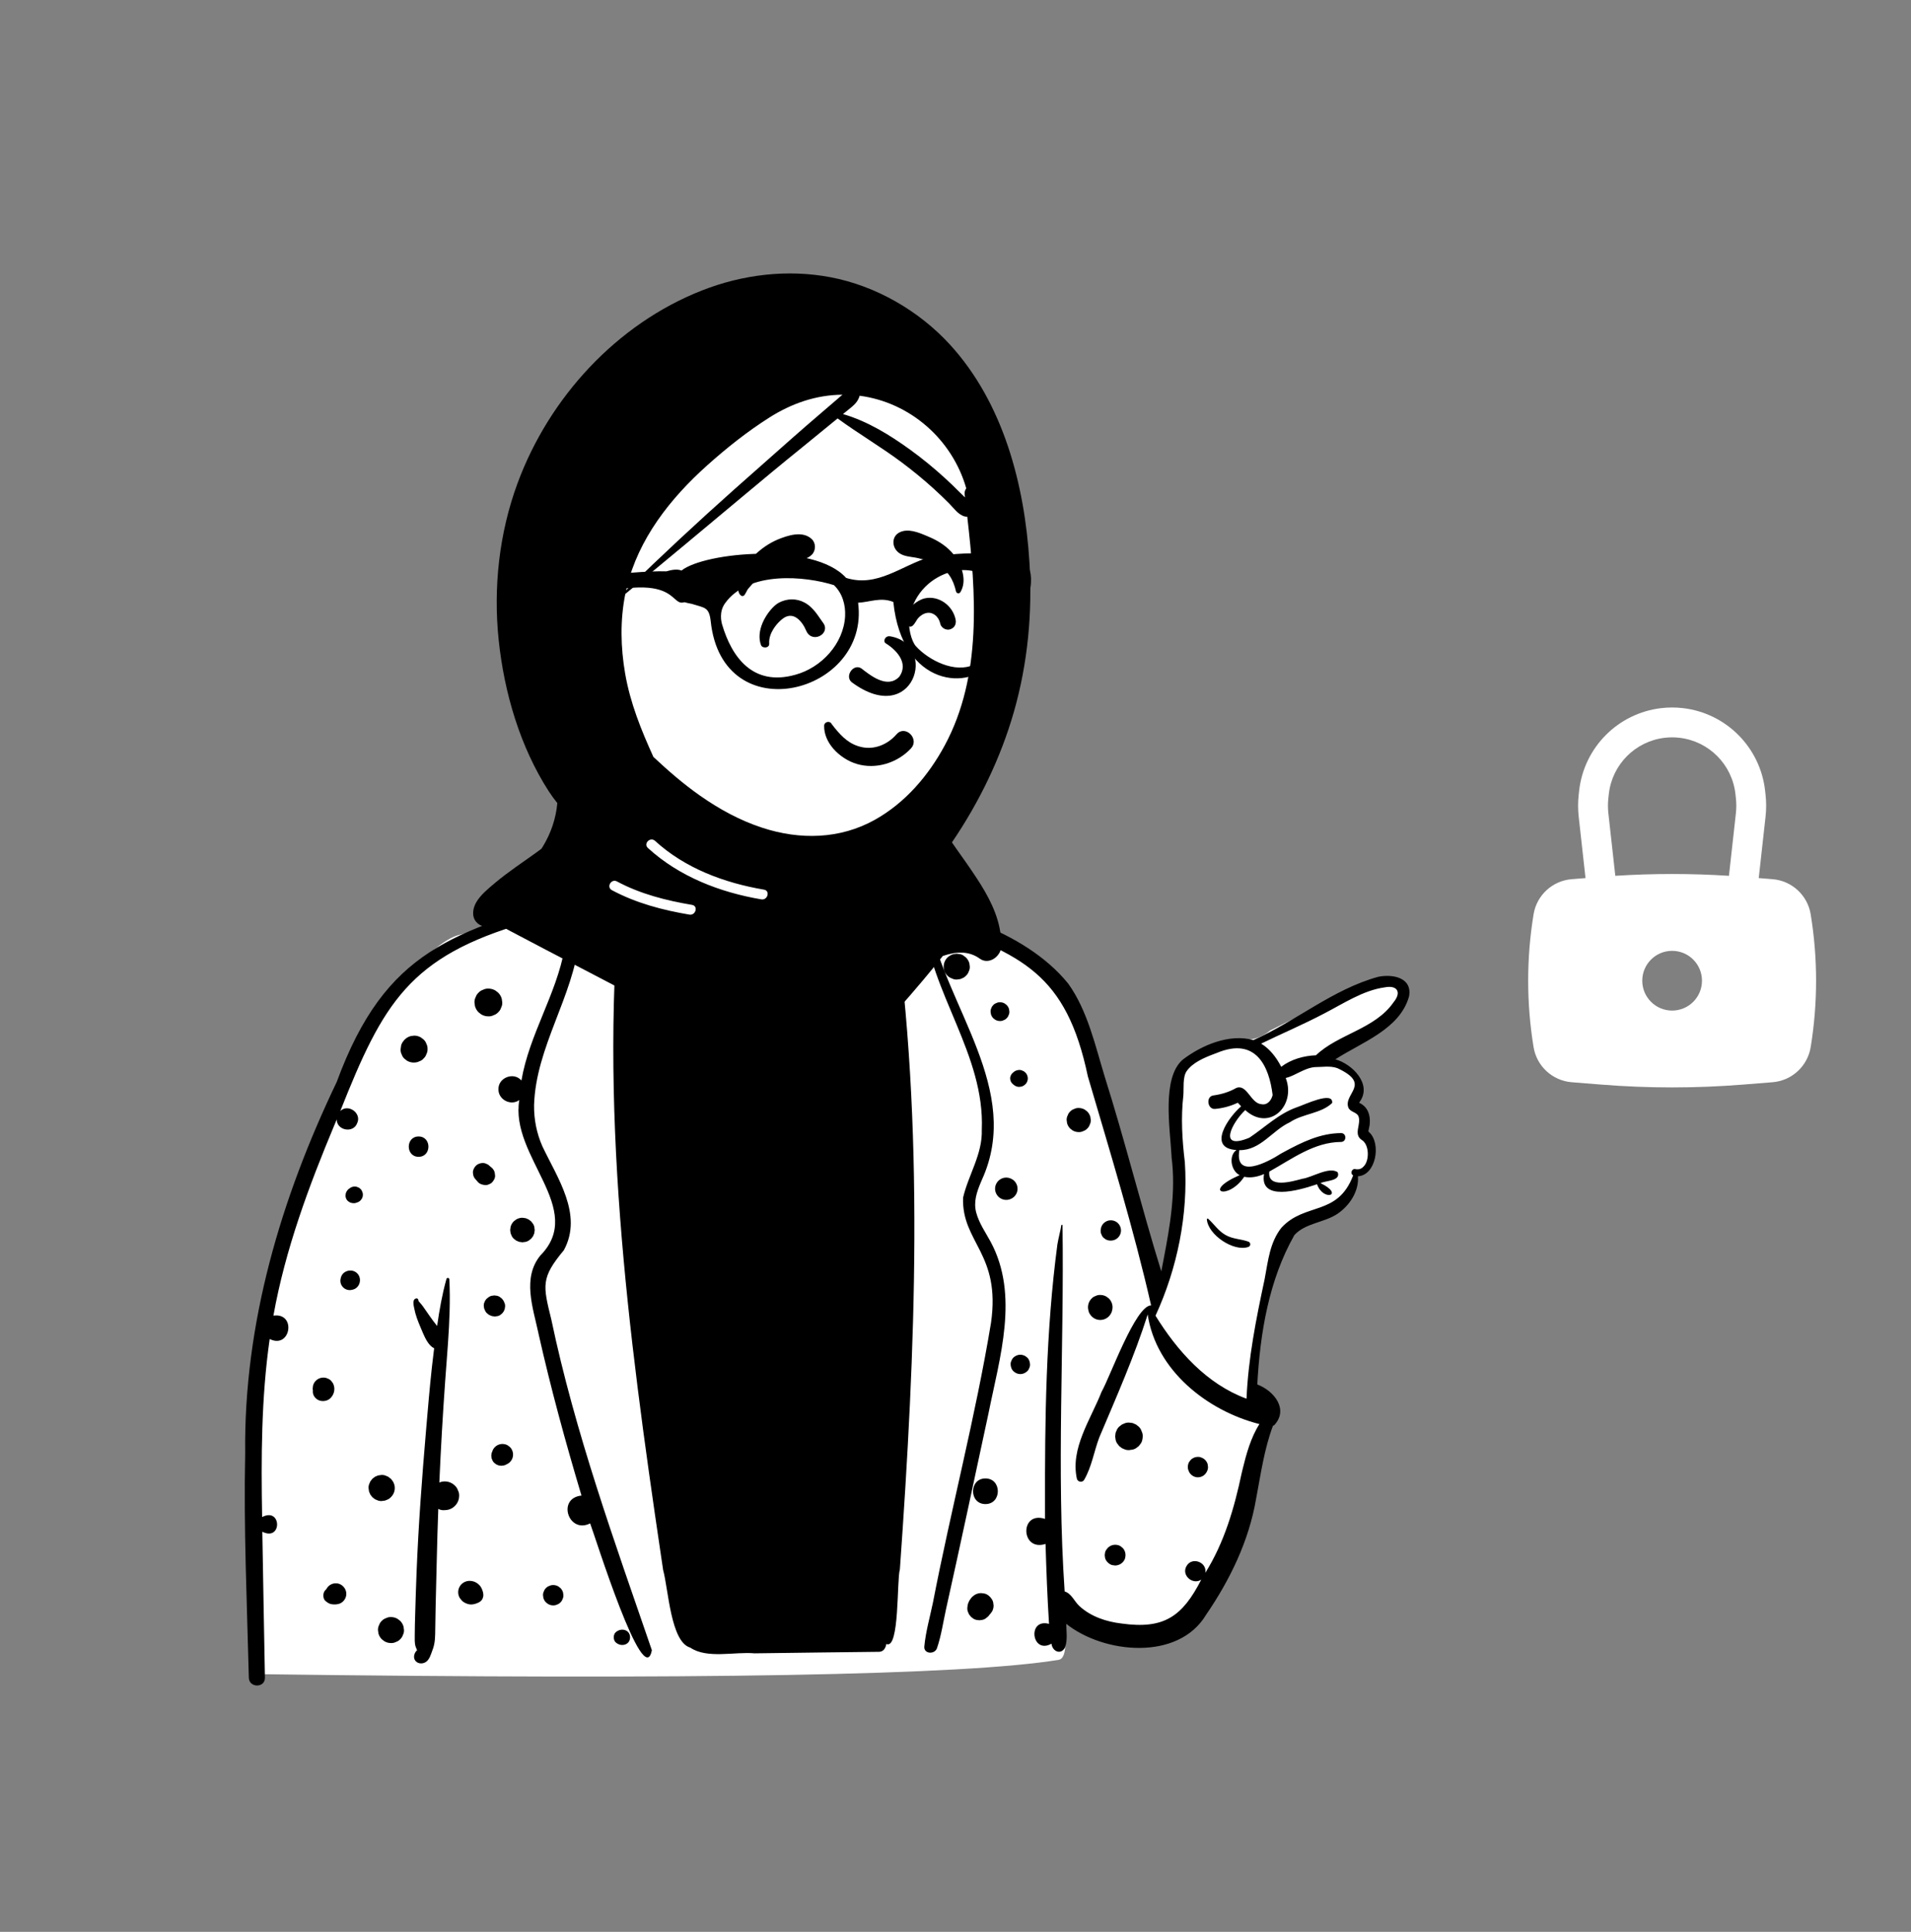 <svg width="280" height="283" viewBox="0 0 280 283" fill="none" xmlns="http://www.w3.org/2000/svg">
<rect x="0" y="0" width="280" height="283" fill="#808080" stroke="none"/>
<path fill-rule="evenodd" clip-rule="evenodd" d="M111.638 110.78C117.023 111.045 125.408 113.351 125.827 114.824C126.482 117.125 125.075 125.751 127.428 130.398C128.431 132.378 132.239 132.201 133.715 132.846C138.653 135.004 153.27 139.097 156.284 144.252C157.491 146.316 164.911 171.938 168.854 185.009C169.298 186.483 169.8 187.846 170.346 189.108L170.547 188.127C172.154 180.227 172.958 175.444 172.958 173.779C172.958 171.178 170.88 160.201 172.958 157.41C175.016 154.646 179.974 152.387 182.204 152.342L182.271 152.341C183.736 152.341 185.007 151.884 186.084 150.969L187.663 150.176C195.697 146.151 200.39 143.942 201.744 143.552C203.904 142.928 207.58 144.257 205.742 146.251C204.517 147.581 201.437 149.933 196.505 153.308L194.645 154.783L194.869 154.901C197.273 156.164 198.687 157.228 199.11 158.092C199.546 158.982 199.336 160.035 198.482 161.251L198.611 161.377C199.692 162.436 200.232 163.146 200.232 163.508V165.275C201.307 166.847 201.576 168.158 201.039 169.208C200.501 170.258 199.649 171.168 198.482 171.938C197.622 174.197 196.598 175.804 195.41 176.761C194.222 177.717 192.168 178.513 189.249 179.149L186.608 185.456L184.468 194.316L183.39 204.202L183.703 204.429C185.154 205.484 186.084 206.267 186.084 207.075C186.084 208.335 180.228 237.96 171.118 239.286C169.147 239.573 158.929 238.166 155.574 235.441L155.623 235.735C156.413 240.497 156.246 242.969 155.122 243.153C141.316 245.414 102.104 246.112 37.487 245.249C37.102 211 38.841 188.191 42.702 176.822C52.577 147.744 63.465 137.813 67.274 136.962C70.611 136.217 82.181 131.618 85.415 130.398C87.526 129.601 87.979 127.212 90.385 127.212L90.579 127.213C92.906 127.237 94.969 127.652 96.128 126.457C99.17 123.321 98.32 118.981 99.582 114.824C100.277 112.534 105.029 110.454 111.638 110.78Z" fill="white"/>
<path fill-rule="evenodd" clip-rule="evenodd" d="M96.842 118.991C97.158 118.366 97.997 118.447 98.551 118.731C100.212 119.943 98.474 122.293 98.015 123.772C96.833 126.642 94.781 129.446 91.948 130.787C92.182 133.64 92.448 136.486 92.547 139.347C96.169 143.834 102.276 145.472 107.697 146.731C116.212 149.083 125.822 144.265 128.696 135.86C125.425 134.004 124.367 129.145 125.342 125.755C125.427 125.517 125.797 125.411 125.928 125.677C126.824 127.517 126.705 129.761 127.723 131.579C137.496 132.513 150.109 136.195 156.512 144.088C159.349 148.037 160.473 153.172 161.87 157.749C164.852 167.184 167.228 176.809 170.152 186.254L170.497 184.467C171.442 179.544 172.3 174.555 171.662 169.549L171.651 169.309C171.442 165.326 170.194 157.923 173.288 155.234C176.086 153.099 180.139 151.383 183.651 152.367C189.9 149.59 195.293 144.914 201.948 143.093C203.996 142.672 206.943 143.171 206.459 145.945C205.117 150.798 199.498 152.682 195.657 155.185C198.119 155.851 201.121 158.841 199.197 161.448C199.181 161.494 199.166 161.53 199.151 161.557C200.711 162.248 200.93 163.983 200.547 165.471C200.508 165.864 200.405 165.526 200.636 165.883C202.396 167.54 201.618 172.161 198.966 172.318C199.14 174.507 197.731 176.634 195.948 177.828C194.025 179.115 191.245 179.17 189.653 180.932C185.916 187.512 184.626 195.281 184.219 202.817C186.683 203.738 188.893 206.492 186.655 208.828C186.611 208.833 186.566 208.838 186.522 208.842C185.224 212.3 184.723 215.986 184.037 219.597C182.981 225.759 180.23 231.417 176.717 236.55C172.654 243.345 161.729 242.267 156.225 237.882C156.247 239.033 156.437 240.176 156.068 241.288C155.523 242.488 154.195 241.969 154.064 240.788C151.155 242.422 150.469 237.028 153.704 237.884C153.455 233.985 153.311 230.08 153.194 226.175C149.532 227.358 149.374 221.292 153.119 222.505L153.115 220.828C153.087 207.968 153.23 195.064 154.929 182.305C155.086 181.351 155.353 180.428 155.508 179.479C155.524 179.381 155.678 179.409 155.678 179.503C155.941 197.365 154.772 215.266 155.992 233.134C157.008 233.443 157.412 234.607 158.164 235.285C159.833 236.824 162.106 237.573 164.329 237.834C170.553 238.705 173.241 236.807 176.012 231.404C174.762 232.239 173.073 230.765 173.835 229.445L173.859 229.405C174.65 228.006 176.885 228.845 176.602 230.411C179.389 225.955 180.847 220.93 181.924 215.831L182.07 215.222C182.594 213.057 183.273 210.577 184.531 208.619C176.862 206.667 169.361 200.721 168.161 192.562C166.214 198.671 163.577 204.642 161.063 210.583C160.286 212.649 159.963 214.869 158.85 216.786C158.591 217.229 157.935 217.114 157.789 216.647C156.788 212.178 159.821 207.928 161.395 203.905C162.681 201.632 166.372 191.25 168.66 191.225C166.089 179.97 162.659 168.799 159.393 157.685C156.235 142.677 149.798 139.782 136.164 135.057C138.623 147.573 149.851 159.687 143.876 172.814L143.731 173.155C143.12 174.602 142.612 176.061 143.039 177.649C143.453 179.191 144.396 180.529 145.15 181.915C149.367 189.747 146.464 198.892 144.834 207.048C142.775 216.612 140.74 226.184 138.612 235.733C138.192 237.638 137.92 239.601 137.286 241.447C136.959 242.4 135.327 242.309 135.432 241.198C135.634 239.042 136.24 236.939 136.684 234.822C139.334 221.113 142.921 207.565 145.201 193.797C146.668 183.604 140.893 182.038 141.109 175.452C141.894 172.084 143.971 169.079 143.852 165.489C144.314 154.502 136.3 145.438 135.311 134.752L133.564 134.13C132.691 133.818 131.818 133.503 130.949 133.181C135.525 165.141 134.136 197.799 131.848 229.917C131.381 231.399 131.825 241.751 129.866 240.832C129.767 241.411 129.459 241.98 128.79 241.977C122.714 242.032 116.636 242.128 110.559 242.201C107.636 241.932 103.619 243.046 101.133 241.362C98.263 240.544 97.933 232.781 97.165 230.014L96.866 228.002C91.989 195.122 87.624 161.564 91.13 128.359C86.252 128.546 85.246 133.803 84.884 137.63C83.98 146.078 78.514 153.354 78.251 161.899C78.229 163.972 78.621 165.98 79.451 167.884C81.653 172.547 85.46 177.939 82.615 183.147C79.249 187.202 79.54 188.269 80.775 193.28C84.25 209.845 90.02 225.77 95.51 241.741C94.317 247.949 87.143 224.903 86.468 223.166C83.293 224.76 81.558 219.468 85.2 219.091C82.861 211.271 80.708 203.392 78.915 195.427L78.868 195.202C78.076 191.522 76.518 187.212 79.148 183.948C85.93 177.099 74.668 169.444 76.089 161.147C74.862 162.056 73.005 161.1 73.033 159.575C72.977 157.857 75.288 156.977 76.399 158.288C77.542 151.556 81.519 145.68 82.723 138.968L82.777 138.653C83.185 136.281 83.3 133.785 84.466 131.623C82.878 132.654 81.187 133.486 79.448 134.221C82.558 136.815 76.535 139.183 77.033 135.175C59.977 140.103 56.121 146.975 49.859 162.757C51.029 161.622 53.033 163.091 52.332 164.538C51.774 166.063 49.337 165.617 49.338 163.992L49.052 164.672C45.255 173.74 41.798 183.027 40.061 192.732C43.469 192.251 42.601 197.689 39.514 196.156C38.275 204.786 38.255 213.539 38.407 222.239C41.281 220.734 41.367 225.848 38.435 224.389C38.542 231.519 38.699 238.648 38.817 245.778C38.841 247.295 36.497 247.288 36.46 245.778C36.187 234.823 35.688 223.849 35.925 212.891C35.702 193.871 41.177 175.54 49.335 158.503C56.553 138.886 66.523 136.655 84.868 130.951C86.561 128.441 90.179 126.067 93.13 127.643C94.782 124.981 95.62 121.828 96.842 118.991ZM65.413 187.361C65.481 187.119 65.827 187.18 65.838 187.419C65.992 190.496 65.855 193.593 65.644 196.684C65.516 198.571 65.359 200.455 65.226 202.329C64.873 207.273 64.588 212.222 64.372 217.175C64.448 217.144 64.526 217.116 64.607 217.094C64.98 216.992 65.354 216.992 65.727 217.094C66.06 217.187 66.351 217.349 66.602 217.583L66.655 217.635C66.861 217.825 67.007 218.05 67.091 218.31C67.213 218.542 67.274 218.79 67.274 219.054L67.272 219.121C67.271 219.501 67.177 219.854 66.984 220.182C66.798 220.498 66.546 220.749 66.23 220.937C65.901 221.127 65.548 221.222 65.167 221.223C65.126 221.227 65.086 221.231 65.045 221.233C64.762 221.244 64.498 221.185 64.254 221.057L64.217 221.046C64.124 223.559 64.049 226.073 63.993 228.587C63.943 230.779 63.877 232.97 63.833 235.161L63.812 236.257L63.772 238.68C63.759 239.676 63.765 240.63 63.426 241.569L63.385 241.678C63.141 242.305 62.951 243.179 62.298 243.527C61.777 243.806 61.074 243.703 60.775 243.16C60.523 242.706 60.741 242.052 61.113 241.746C61.106 241.726 61.095 241.707 61.086 241.687C61.028 241.521 60.941 241.364 60.889 241.196C60.727 240.664 60.771 240.098 60.769 239.545C60.769 238.571 60.802 237.596 60.828 236.623C60.886 234.552 60.952 232.483 61.033 230.413C61.308 223.471 61.826 216.529 62.418 209.606L62.619 207.27C62.887 204.163 63.164 201.052 63.557 197.961C63.575 197.814 63.594 197.666 63.614 197.518C63.404 197.413 63.208 197.267 63.052 197.105C62.429 196.452 62.052 195.475 61.697 194.634L61.616 194.443C61.231 193.546 60.877 192.637 60.694 191.674L60.676 191.585C60.593 191.175 60.428 190.447 60.864 190.249C61.091 190.145 61.235 190.219 61.309 190.446C61.319 190.476 61.311 190.509 61.294 190.535C61.474 190.81 61.755 191.066 61.932 191.321L62.539 192.188L62.84 192.624C63.221 193.184 63.627 193.719 64.047 194.247C64.378 191.928 64.783 189.619 65.413 187.361ZM90.321 239.031C91.081 238.436 92.317 238.759 92.317 239.856C92.317 240.958 91.079 241.275 90.321 240.681L90.283 240.653L90.247 240.624C89.834 240.302 89.82 239.463 90.216 239.114L90.247 239.088C90.271 239.067 90.295 239.049 90.321 239.031ZM57.223 236.888L57.288 236.889C57.632 236.889 57.952 236.976 58.25 237.149C58.379 237.247 58.507 237.347 58.636 237.447C58.873 237.683 59.035 237.964 59.126 238.287L59.194 238.792C59.203 239.054 59.15 239.298 59.03 239.525C58.952 239.761 58.821 239.966 58.636 240.138C58.462 240.325 58.259 240.456 58.023 240.531C57.814 240.641 57.592 240.697 57.354 240.697L57.288 240.696C56.943 240.696 56.623 240.609 56.325 240.435C56.196 240.338 56.068 240.238 55.939 240.138C55.704 239.902 55.54 239.621 55.449 239.298C55.427 239.13 55.405 238.96 55.381 238.792C55.372 238.53 55.427 238.287 55.545 238.059C55.623 237.823 55.754 237.618 55.939 237.447C56.113 237.26 56.316 237.129 56.553 237.053C56.761 236.943 56.985 236.888 57.223 236.888ZM143.758 233.378L144.243 233.443C144.707 233.548 145.08 233.889 145.329 234.279C145.463 234.487 145.535 234.713 145.546 234.954C145.599 235.194 145.588 235.436 145.512 235.678C145.457 235.914 145.348 236.121 145.187 236.297C145.132 236.383 145.067 236.463 144.993 236.533C144.841 236.786 144.612 236.952 144.376 237.122C144.176 237.249 143.96 237.317 143.727 237.329C143.573 237.369 143.418 237.369 143.263 237.329C143.032 237.317 142.815 237.249 142.616 237.122C142.498 237.031 142.379 236.939 142.263 236.849C142.159 236.729 142.063 236.605 141.972 236.476C141.912 236.333 141.852 236.193 141.793 236.053C141.684 235.715 141.738 235.416 141.797 235.078C141.806 235.021 141.821 234.969 141.841 234.914L141.881 234.806C141.988 234.526 142.044 234.431 142.233 234.187L142.305 234.09C142.341 234.043 142.378 233.996 142.42 233.954C142.538 233.832 142.706 233.73 142.839 233.625C143.124 233.461 143.431 233.38 143.758 233.378ZM80.996 232.196L81.058 232.196C81.326 232.198 81.577 232.265 81.81 232.399L82.113 232.634C82.298 232.82 82.426 233.038 82.498 233.291C82.514 233.424 82.533 233.557 82.551 233.688C82.559 233.893 82.516 234.085 82.422 234.264C82.363 234.449 82.259 234.607 82.113 234.744C81.978 234.888 81.817 234.991 81.632 235.052C81.471 235.136 81.298 235.18 81.113 235.181L81.058 235.18C80.788 235.18 80.536 235.111 80.303 234.976L80 234.744C79.815 234.558 79.688 234.338 79.616 234.085C79.599 233.952 79.581 233.821 79.562 233.688C79.555 233.483 79.597 233.291 79.692 233.114C79.752 232.929 79.854 232.769 80 232.634C80.135 232.488 80.296 232.385 80.481 232.326C80.642 232.241 80.813 232.198 80.996 232.196ZM68.796 231.585C69.182 231.582 69.574 231.691 69.89 231.914C70.197 232.132 70.43 232.366 70.58 232.719C70.621 232.815 70.661 232.909 70.696 233.005C70.855 233.428 70.885 233.852 70.665 234.266C70.452 234.666 69.994 234.842 69.583 234.962C69.236 235.065 68.842 235.082 68.496 234.958C68.325 234.897 68.156 234.833 68.001 234.738C67.711 234.559 67.554 234.347 67.36 234.085C67.208 233.826 67.132 233.546 67.132 233.247C67.132 232.946 67.208 232.667 67.36 232.407C67.657 231.899 68.208 231.589 68.796 231.585ZM49.201 231.942C49.689 231.942 50.118 232.167 50.412 232.547C50.709 232.933 50.818 233.413 50.687 233.891C50.548 234.397 50.129 234.84 49.609 234.967C49.225 235.062 48.911 235.058 48.528 234.993C48.204 234.938 47.957 234.746 47.709 234.546C47.426 234.316 47.339 233.895 47.386 233.555C47.43 233.215 47.587 232.994 47.826 232.793L47.827 232.787L47.739 232.855C47.772 232.826 47.805 232.795 47.839 232.763C47.849 232.745 47.859 232.724 47.868 232.704C48.005 232.471 48.19 232.289 48.421 232.152C48.663 232.012 48.922 231.942 49.201 231.942ZM162.998 226.35C163.266 226.278 163.536 226.278 163.804 226.35C164.002 226.396 164.174 226.487 164.32 226.621C164.468 226.718 164.589 226.841 164.681 226.994L164.71 227.046C164.921 227.404 164.954 227.814 164.863 228.213C164.751 228.705 164.296 229.154 163.804 229.27L163.788 229.273L163.771 229.278C163.571 229.341 163.37 229.35 163.17 229.304C162.969 229.295 162.782 229.235 162.61 229.125C162.392 228.984 162.209 228.803 162.069 228.586C161.957 228.412 161.898 228.226 161.889 228.024C161.854 227.891 161.854 227.759 161.889 227.626C161.898 227.424 161.957 227.238 162.069 227.064L162.305 226.76L162.329 226.74C162.518 226.551 162.741 226.422 162.998 226.35ZM144.387 216.581C146.81 216.581 146.806 220.336 144.387 220.336C141.963 220.336 141.967 216.581 144.387 216.581ZM55.658 216.106C55.913 216.049 56.168 216.06 56.422 216.139C56.575 216.204 56.727 216.269 56.878 216.331L57.266 216.631C57.338 216.691 57.373 216.758 57.44 216.845L57.523 216.953C57.644 217.114 57.646 217.148 57.778 217.491C57.867 217.819 57.867 218.148 57.778 218.477C57.736 218.635 57.671 218.785 57.588 218.923C57.512 219.056 57.421 219.173 57.318 219.28L57.266 219.333C57.093 219.52 56.887 219.651 56.651 219.728C56.501 219.815 56.34 219.857 56.168 219.857C55.913 219.915 55.658 219.904 55.405 219.824C55.251 219.76 55.1 219.695 54.948 219.632L54.56 219.333L54.261 218.945L54.165 218.718L54.068 218.489L54 217.982C53.991 217.718 54.044 217.474 54.164 217.245C54.21 217.084 54.292 216.942 54.41 216.824C54.495 216.68 54.61 216.566 54.754 216.481C54.872 216.363 55.015 216.282 55.175 216.235C55.325 216.149 55.486 216.106 55.658 216.106ZM175.524 213.424C175.726 213.417 175.914 213.459 176.088 213.551C176.149 213.572 176.209 213.597 176.266 213.627C176.489 213.758 176.667 213.935 176.798 214.157C176.905 214.327 176.964 214.509 176.974 214.707C177.014 214.885 177.01 215.064 176.962 215.242L176.946 215.296C176.905 215.442 176.844 215.576 176.763 215.7C176.755 215.715 176.746 215.73 176.735 215.742C176.611 215.938 176.447 216.099 176.243 216.219C176.018 216.348 175.776 216.414 175.513 216.416C174.99 216.416 174.539 216.134 174.264 215.7C174.225 215.639 174.203 215.562 174.175 215.499C174.151 215.44 174.112 215.364 174.092 215.296C174.021 215.034 174.021 214.772 174.092 214.509C174.138 214.317 174.225 214.15 174.356 214.007C174.461 213.847 174.6 213.719 174.772 213.627C174.985 213.503 175.214 213.436 175.458 213.425L175.524 213.424ZM73.201 211.587C73.457 211.517 73.712 211.512 73.966 211.571L74.029 211.587C74.233 211.635 74.408 211.727 74.56 211.864C74.728 211.975 74.863 212.121 74.961 212.301C75.102 212.543 75.172 212.806 75.174 213.086C75.172 213.367 75.102 213.629 74.961 213.87C74.822 214.105 74.635 214.29 74.401 214.428L74.198 214.526C74.028 214.633 73.846 214.69 73.65 214.699C73.519 214.735 73.388 214.735 73.258 214.699C73.125 214.699 73.001 214.666 72.887 214.6C72.761 214.565 72.654 214.502 72.561 214.41C72.401 214.306 72.275 214.17 72.183 213.998L72.033 213.645L71.981 213.254L72.033 212.865L72.114 212.673C72.188 212.408 72.321 212.18 72.515 211.986C72.709 211.794 72.939 211.661 73.201 211.587ZM164.876 208.473C165.146 208.388 165.414 208.377 165.682 208.436C165.863 208.436 166.034 208.482 166.191 208.574C166.363 208.622 166.51 208.707 166.636 208.833C166.856 208.975 167.028 209.163 167.156 209.398L167.359 209.88C167.481 210.191 167.437 210.651 167.363 210.965C167.302 211.223 167.184 211.449 167.008 211.64C166.919 211.79 166.801 211.908 166.651 211.997C166.48 212.152 166.282 212.263 166.058 212.329L165.997 212.346L165.975 212.351C165.971 212.353 165.967 212.353 165.963 212.353C165.962 212.355 165.958 212.355 165.956 212.355C165.867 212.377 165.777 212.39 165.682 212.394C165.414 212.453 165.146 212.442 164.876 212.357C164.717 212.29 164.557 212.222 164.396 212.154C164.259 212.05 164.124 211.945 163.987 211.84C163.882 211.703 163.777 211.567 163.671 211.432C163.523 211.201 163.444 210.95 163.433 210.682C163.384 210.504 163.384 210.326 163.433 210.147C163.433 209.964 163.479 209.796 163.569 209.639C163.651 209.388 163.79 209.172 163.987 208.99C164.124 208.884 164.259 208.779 164.396 208.676C164.557 208.607 164.717 208.539 164.876 208.473ZM46.973 201.864C47.252 201.788 47.532 201.788 47.811 201.864L48.186 202.021C48.371 202.121 48.517 202.255 48.628 202.427C48.768 202.578 48.862 202.757 48.91 202.962C49.02 203.243 49.007 203.688 48.92 203.974C48.822 204.299 48.67 204.557 48.436 204.801C48.045 205.203 47.446 205.32 46.916 205.198C46.77 205.165 46.631 205.1 46.505 205.021C46.105 204.773 45.835 204.341 45.837 203.863C45.837 203.811 45.84 203.76 45.848 203.708C45.822 203.603 45.812 203.494 45.816 203.379L45.872 202.962L45.875 202.951C45.949 202.687 46.082 202.458 46.276 202.264C46.456 202.087 46.665 201.959 46.904 201.882L46.964 201.864H46.973ZM186.466 160.411C185.961 156.276 184.062 151.828 178.271 154.256L177.841 154.417C176.408 154.959 174.738 155.67 173.866 156.922C173.266 157.784 173.469 159.455 173.386 160.461C173.008 163.732 173.211 166.998 173.604 170.256C174.112 177.891 172.504 185.802 169.304 192.741C172.507 197.916 176.794 202.743 182.641 204.901C182.889 199.016 184.042 193.24 185.27 187.498L185.318 187.248C185.809 184.658 186.055 182.001 187.758 179.848C191.222 176.092 195.986 178.218 198.266 172.185C197.787 171.943 198.051 171.116 198.628 171.275C200.628 171.629 200.952 167.928 199.584 167.036C198.158 166.168 199.594 164.566 198.987 163.41C198.648 162.912 197.918 162.896 197.587 162.321C196.71 160.208 201.101 158.853 195.937 156.471C194.88 156.095 193.699 156.328 192.633 156.324C191.065 156.47 189.819 157.573 188.385 157.92C189.946 161.957 186.007 165.845 182.451 162.621C180.516 164.447 178.352 168.61 183.056 166.669C185.358 165.135 187.34 163.152 190.012 162.207L190.068 162.189C191.06 161.865 195.401 159.758 195.186 161.581C193.56 163.148 190.878 163.13 188.995 164.402C186.384 165.608 184.715 168.529 181.59 168.489C180.869 172.858 185.834 170.2 187.683 168.995L188.195 168.717C190.803 167.31 193.45 166.007 196.491 165.99C197.33 165.984 197.327 167.276 196.491 167.287C192.528 167.312 189.302 169.786 185.982 171.625C185.655 174.176 189.395 173.059 190.814 172.683C192.302 172.474 194.692 170.867 195.994 171.716C196.503 173.023 194.262 172.926 193.482 173.322C197.044 175.031 193.923 176.107 192.968 173.481L192.688 173.576C190.302 174.377 184.518 176.025 185.206 171.989C184.333 172.375 183.268 172.606 182.303 172.392C179.897 175.945 176.059 174.57 181.638 172.148C180.381 171.564 179.961 169.31 181.168 168.471C176.777 168.203 180.037 163.602 181.855 162.069C181.683 161.896 181.517 161.719 181.362 161.541C180.314 162.039 179.212 162.342 178.035 162.449C176.907 162.55 176.656 160.634 177.769 160.477C178.961 160.309 180.059 159.992 181.109 159.393C182.7 158.707 183.243 161.656 184.836 161.76C185.705 161.932 186.292 161.171 186.466 160.411ZM149.498 198.456C149.883 198.456 150.224 198.617 150.504 198.871C150.783 199.126 150.903 199.508 150.92 199.874C150.927 200.069 150.886 200.252 150.798 200.422C150.74 200.597 150.642 200.749 150.504 200.878C150.245 201.135 149.862 201.294 149.498 201.294C149.114 201.294 148.772 201.133 148.492 200.878C148.213 200.621 148.093 200.241 148.076 199.874C148.069 199.68 148.11 199.497 148.198 199.327C148.25 199.17 148.335 199.03 148.452 198.91L148.492 198.871C148.751 198.613 149.134 198.456 149.498 198.456ZM161.149 189.701L161.211 189.702C161.536 189.704 161.838 189.785 162.118 189.947C162.24 190.042 162.362 190.134 162.483 190.228C162.706 190.453 162.86 190.717 162.945 191.022C163.032 191.34 163.032 191.659 162.945 191.976C162.915 192.159 162.847 192.336 162.74 192.49C162.58 192.754 162.37 192.966 162.104 193.123C161.828 193.284 161.53 193.363 161.211 193.365C160.891 193.363 160.593 193.284 160.318 193.123C160.052 192.966 159.841 192.754 159.684 192.49C159.575 192.336 159.506 192.159 159.477 191.976C159.39 191.659 159.39 191.34 159.477 191.022C159.556 190.739 159.694 190.491 159.892 190.277L159.939 190.228C160.102 190.053 160.294 189.929 160.517 189.857C160.714 189.754 160.925 189.702 161.149 189.701ZM72.232 189.8C72.369 189.763 72.504 189.763 72.641 189.8C72.844 189.809 73.035 189.87 73.21 189.981C73.314 190.062 73.417 190.141 73.521 190.221L73.611 190.329C73.804 190.564 73.809 190.604 73.957 190.961C74.018 191.161 74.028 191.36 73.983 191.559C73.983 191.694 73.948 191.82 73.881 191.936C73.844 192.063 73.782 192.174 73.687 192.266C73.621 192.379 73.532 192.469 73.419 192.536C73.275 192.667 73.105 192.757 72.909 192.803L72.511 192.857C72.46 192.85 72.406 192.842 72.355 192.837C72.292 192.835 72.231 192.828 72.172 192.816L72.112 192.803L72.058 192.789C71.985 192.768 71.915 192.74 71.846 192.704C71.717 192.667 71.604 192.602 71.508 192.506C71.341 192.399 71.208 192.255 71.112 192.076L71.086 192.017C71.051 191.954 71.022 191.89 70.999 191.82C70.937 191.709 70.905 191.591 70.903 191.463C70.867 191.294 70.869 191.126 70.913 190.958L70.929 190.902L71.072 190.564C71.145 190.45 71.223 190.333 71.323 190.239C71.383 190.186 71.53 190.072 71.612 190.014L71.663 189.981C71.839 189.87 72.029 189.809 72.232 189.8ZM49.946 187.16C50.212 186.113 51.587 185.783 52.336 186.531C53.085 187.278 52.754 188.652 51.706 188.918L51.586 188.947C50.572 189.204 49.659 188.29 49.916 187.278L49.946 187.16ZM176.828 178.622C176.82 178.519 176.953 178.482 177.02 178.543C177.911 179.34 178.478 180.297 179.56 180.915C180.647 181.535 181.767 181.485 182.9 181.886C183.285 182.022 183.287 182.536 182.9 182.67C180.756 183.418 176.99 180.883 176.828 178.622ZM76.07 178.46C76.309 178.386 76.549 178.375 76.787 178.428C76.95 178.428 77.102 178.469 77.24 178.55C77.394 178.593 77.525 178.67 77.638 178.781C77.773 178.86 77.88 178.969 77.961 179.104C78.12 179.277 78.228 179.481 78.283 179.713L78.346 180.191L78.283 180.669C78.222 180.811 78.161 180.956 78.102 181.098L77.936 181.321C77.803 181.499 77.781 181.501 77.457 181.742C77.25 181.873 77.026 181.945 76.787 181.954C76.628 181.999 76.469 181.999 76.309 181.954C76.148 181.954 75.996 181.914 75.856 181.832C75.704 181.79 75.571 181.712 75.458 181.602C75.262 181.474 75.109 181.306 74.996 181.098C74.935 180.956 74.874 180.811 74.815 180.669L74.75 180.191L74.815 179.713L74.819 179.698C74.904 179.399 75.055 179.139 75.273 178.919L75.632 178.642C75.772 178.552 75.918 178.506 76.07 178.46ZM162.364 178.818C162.876 178.677 163.438 178.825 163.813 179.2C164.189 179.575 164.337 180.134 164.196 180.645C164.058 181.144 163.656 181.548 163.155 181.683C163.006 181.723 162.854 181.746 162.701 181.738C162.444 181.736 162.203 181.672 161.98 181.543L161.691 181.319C161.551 181.19 161.453 181.037 161.395 180.86C161.305 180.69 161.264 180.507 161.272 180.309L161.27 180.274C161.264 180.204 161.273 180.134 161.296 180.066C161.296 179.994 161.307 179.923 161.325 179.855C161.46 179.357 161.867 178.954 162.364 178.818ZM51.974 173.819C52.138 173.813 52.292 173.846 52.434 173.922C52.584 173.97 52.711 174.051 52.819 174.169C52.937 174.276 53.018 174.406 53.066 174.553C53.142 174.696 53.175 174.849 53.17 175.013C53.17 175.229 53.114 175.43 53.007 175.615C52.944 175.696 52.881 175.777 52.819 175.857C52.671 176.006 52.495 176.108 52.292 176.165L52.173 176.206C52 176.268 51.83 176.272 51.648 176.248C51.458 176.222 51.282 176.17 51.127 176.052C50.975 175.964 50.855 175.844 50.767 175.692L50.665 175.452C50.643 175.371 50.633 175.25 50.628 175.164C50.628 175.151 50.628 175.141 50.626 175.127C50.626 175.055 50.648 174.88 50.667 174.808C50.708 174.657 50.791 174.513 50.885 174.391C50.966 174.264 51.077 174.164 51.214 174.09L51.226 174.081L51.24 174.072C51.282 174.042 51.327 174.012 51.371 173.981C51.556 173.874 51.758 173.819 51.974 173.819ZM147.433 172.508C147.729 172.508 148.004 172.584 148.26 172.731C148.269 172.735 148.278 172.739 148.285 172.743C148.529 172.886 148.723 173.08 148.868 173.324C149.016 173.577 149.089 173.85 149.089 174.142C149.089 174.435 149.016 174.707 148.868 174.959C148.723 175.203 148.529 175.397 148.285 175.541C148.278 175.547 148.269 175.55 148.26 175.554C148.004 175.702 147.729 175.775 147.433 175.777C147.139 175.775 146.864 175.702 146.609 175.554C146.11 175.262 145.797 174.718 145.797 174.142C145.797 173.566 146.11 173.021 146.609 172.731C146.864 172.584 147.139 172.508 147.433 172.508ZM70.665 170.373L70.715 170.372C70.911 170.365 71.094 170.405 71.262 170.496C71.438 170.553 71.591 170.651 71.721 170.789L71.99 171.014L72.069 171.078C72.082 171.089 72.094 171.099 72.107 171.111C72.288 171.293 72.412 171.507 72.482 171.755C72.504 171.897 72.523 172.037 72.538 172.179C72.578 172.549 72.36 172.927 72.12 173.189C71.99 173.328 71.837 173.425 71.659 173.484C71.489 173.573 71.305 173.614 71.108 173.606C70.707 173.571 70.327 173.486 70.038 173.176C70.005 173.139 69.973 173.101 69.94 173.062L69.709 172.796C69.534 172.619 69.411 172.41 69.345 172.17C69.326 172.043 69.31 171.917 69.293 171.792C69.276 171.413 69.461 171.059 69.709 170.789C69.938 170.54 70.326 170.387 70.665 170.373ZM61.333 166.486C63.256 166.486 63.252 169.464 61.333 169.464C59.412 169.464 59.416 166.486 61.333 166.486ZM157.993 162.311L158.053 162.312C158.371 162.314 158.669 162.393 158.944 162.554L159.303 162.829C159.521 163.051 159.673 163.309 159.758 163.608C159.778 163.765 159.798 163.922 159.821 164.077C159.83 164.321 159.778 164.548 159.667 164.758C159.597 164.976 159.475 165.166 159.303 165.327C159.142 165.499 158.953 165.62 158.734 165.691C158.523 165.801 158.296 165.853 158.053 165.844C157.734 165.842 157.436 165.763 157.16 165.602C157.04 165.51 156.922 165.417 156.802 165.327C156.601 165.122 156.456 164.886 156.369 164.616L156.349 164.548L156.284 164.077C156.275 163.835 156.327 163.608 156.438 163.398C156.508 163.178 156.63 162.99 156.802 162.829C156.963 162.657 157.153 162.535 157.371 162.465C157.564 162.364 157.772 162.312 157.993 162.311ZM149.333 156.737C149.505 156.731 149.664 156.767 149.814 156.844C149.967 156.894 150.101 156.981 150.213 157.101C150.452 157.291 150.598 157.671 150.598 157.979C150.598 158.288 150.452 158.668 150.213 158.858C150.058 159.011 149.875 159.118 149.664 159.177L149.333 159.222C149.012 159.237 148.685 159.069 148.455 158.858C148.409 158.816 148.365 158.773 148.319 158.733C148.11 158.541 148.019 158.254 148.006 157.979C148.001 157.834 148.032 157.697 148.099 157.57C148.141 157.437 148.215 157.324 148.319 157.226C148.365 157.186 148.409 157.143 148.455 157.101C148.705 156.87 148.997 156.754 149.333 156.737ZM204.196 146.807C205.411 145.33 204.703 144.278 202.878 144.643C199.733 145.068 196.774 147.053 194.005 148.476C190.982 150.07 187.867 151.385 184.784 152.883C186.056 153.663 187.002 154.884 187.725 156.277C189.168 155.183 191.012 154.66 192.812 154.592C196.079 151.468 201.488 150.753 204.196 146.807ZM60.686 151.712C61.016 151.714 61.324 151.791 61.614 151.946L61.675 151.98L62.071 152.286C62.263 152.464 62.398 152.674 62.477 152.916C62.599 153.148 62.655 153.401 62.646 153.671C62.655 153.94 62.599 154.191 62.477 154.424C62.398 154.668 62.263 154.876 62.071 155.054C61.962 155.196 61.821 155.306 61.653 155.388C61.496 155.452 61.341 155.519 61.183 155.585C61.008 155.641 60.804 155.648 60.614 155.657C60.268 155.655 59.947 155.569 59.647 155.395L59.259 155.096C59.072 154.922 58.939 154.718 58.861 154.479C58.751 154.27 58.696 154.046 58.696 153.807L58.697 153.741C58.697 153.726 58.697 153.71 58.699 153.693C58.721 153.519 58.745 153.346 58.769 153.173C58.83 152.918 58.947 152.694 59.12 152.506C59.165 152.417 59.224 152.345 59.3 152.286C59.544 152.043 59.832 151.876 60.165 151.782C60.339 151.76 60.512 151.736 60.686 151.712ZM146.46 146.821L146.516 146.822C146.766 146.822 146.997 146.885 147.211 147.008C147.306 147.081 147.398 147.152 147.49 147.224C147.663 147.396 147.781 147.599 147.845 147.832L147.895 148.197C147.901 148.387 147.862 148.563 147.775 148.727C147.72 148.897 147.625 149.045 147.49 149.17C147.367 149.305 147.219 149.399 147.047 149.454C146.884 149.541 146.707 149.58 146.516 149.573C146.269 149.573 146.036 149.51 145.821 149.384C145.729 149.314 145.634 149.242 145.542 149.17C145.386 149.013 145.274 148.829 145.206 148.62L145.189 148.563L145.139 148.197C145.132 148.007 145.171 147.832 145.257 147.667C145.313 147.496 145.409 147.348 145.542 147.224C145.668 147.089 145.816 146.995 145.986 146.94C146.134 146.862 146.292 146.823 146.46 146.821ZM71.491 144.822L71.556 144.823C71.924 144.824 72.266 144.917 72.584 145.101C72.721 145.207 72.857 145.312 72.994 145.419C73.247 145.672 73.421 145.971 73.519 146.316L73.591 146.855C73.602 147.136 73.543 147.396 73.415 147.638C73.334 147.891 73.194 148.109 72.994 148.293C72.811 148.491 72.593 148.631 72.34 148.712C72.097 148.84 71.837 148.899 71.556 148.888C71.188 148.888 70.846 148.795 70.528 148.611C70.391 148.506 70.255 148.399 70.116 148.293C69.864 148.038 69.691 147.739 69.593 147.396L69.52 146.855C69.51 146.576 69.569 146.314 69.696 146.072C69.778 145.822 69.918 145.602 70.116 145.419C70.301 145.22 70.519 145.079 70.772 144.998C70.996 144.88 71.235 144.823 71.491 144.822ZM139.941 139.746C140.109 139.702 140.277 139.702 140.445 139.746C140.697 139.757 140.932 139.833 141.15 139.971L141.533 140.267C141.538 140.272 141.544 140.278 141.549 140.285C141.78 140.518 141.941 140.793 142.03 141.109L142.096 141.605C142.106 141.862 142.052 142.102 141.936 142.323C141.866 142.536 141.751 142.722 141.593 142.882L141.533 142.941C141.36 143.126 141.159 143.257 140.924 143.333C140.777 143.42 140.615 143.462 140.445 143.462C140.194 143.519 139.941 143.508 139.689 143.429C139.54 143.364 139.388 143.301 139.237 143.239L139.188 143.211C138.617 142.899 138.264 142.246 138.264 141.605C138.264 140.964 138.617 140.309 139.188 139.997C139.205 139.99 139.22 139.98 139.237 139.971C139.455 139.833 139.689 139.757 139.941 139.746Z" fill="black"/>
<path fill-rule="evenodd" clip-rule="evenodd" d="M116.883 52.645C144.707 53.524 146.385 66.722 146.385 88.855C146.385 110.988 131.951 124.936 126.636 127.371C121.322 129.806 107.327 140.267 94.698 135.446C82.069 130.626 85.726 110.26 85.726 101.509C85.726 92.758 89.059 51.765 116.883 52.645Z" fill="white"/>
<path fill-rule="evenodd" clip-rule="evenodd" d="M128.171 120.102C123.061 122.95 117.211 123.061 111.714 121.269C108.418 120.196 105.396 118.538 102.568 116.556C100.107 114.83 97.911 112.915 95.735 110.882C93.944 106.938 92.349 103 91.602 98.708C90.933 94.855 90.844 90.855 91.62 87.01C97.362 82.293 103.069 77.537 108.768 72.767C111.67 70.338 114.58 67.921 117.525 65.544C119.02 64.336 120.501 63.111 121.991 61.898C122.237 61.698 122.481 61.499 122.727 61.3C125.803 63.548 129.1 65.475 132.155 67.761C133.753 68.959 135.308 70.234 136.789 71.576C137.565 72.28 138.323 73.005 139.063 73.749C139.739 74.429 140.392 75.403 141.351 75.66C141.483 75.695 141.606 75.702 141.723 75.686C143.006 86.902 143.917 99.014 138.421 109.201C136.023 113.644 132.624 117.617 128.171 120.102ZM94.931 124.224C94.228 123.581 95.276 122.539 95.977 123.18C100.378 127.205 106.131 129.339 111.942 130.327C112.88 130.486 112.48 131.909 111.549 131.751C105.482 130.72 99.518 128.42 94.931 124.224ZM89.651 130.401C88.811 129.951 89.558 128.676 90.397 129.125C93.826 130.962 97.586 131.916 101.4 132.56C102.339 132.718 101.938 134.141 101.007 133.984C97.064 133.318 93.193 132.298 89.651 130.401ZM103.605 68.184C106.45 65.634 109.507 63.208 112.737 61.161C116.005 59.09 119.575 57.851 123.433 57.822C123.163 58.038 122.906 58.278 122.645 58.501C121.917 59.123 121.19 59.749 120.464 60.373C119.011 61.623 117.554 62.87 116.12 64.141C113.295 66.644 110.461 69.134 107.642 71.643C102.224 76.465 96.922 81.392 91.735 86.461C91.763 86.338 91.792 86.214 91.822 86.09C93.539 78.927 98.21 73.018 103.605 68.184ZM125.906 58.133C125.925 58.078 125.938 58.024 125.945 57.973C133.349 58.937 139.532 64.377 141.577 71.54C141.399 71.787 141.301 72.081 141.338 72.392C141.357 72.549 141.375 72.708 141.394 72.865C141.14 72.614 140.88 72.379 140.658 72.156C139.92 71.41 139.164 70.685 138.388 69.978C136.8 68.532 135.151 67.181 133.413 65.92C130.391 63.727 127.119 61.711 123.516 60.659C123.753 60.465 123.989 60.271 124.228 60.079C124.939 59.501 125.599 59.025 125.906 58.133ZM139.179 50.474C134.633 45.514 128.339 41.881 121.71 40.618C115.38 39.411 108.827 40.206 102.847 42.553C90.334 47.463 80.46 58.261 75.837 70.773C73.142 78.064 72.258 86.055 73.068 93.772C73.874 101.453 76.19 109.386 80.405 115.921C80.791 116.519 81.215 117.093 81.658 117.648C81.46 119.904 80.706 122.116 79.519 124.039C79.456 124.142 79.388 124.244 79.322 124.345C78.106 125.254 76.846 126.107 75.615 126.987C74.549 127.75 73.493 128.532 72.49 129.377C71.544 130.175 70.445 131.063 69.804 132.14C69.278 133.022 69.064 134.221 69.781 135.062C70.645 136.075 72.108 135.718 73.279 135.718C73.379 135.718 73.479 135.72 73.579 135.721C73.93 135.942 74.292 136.141 74.643 136.327C78.187 138.202 81.743 140.058 85.304 141.904C92.395 145.583 99.457 149.41 106.694 152.797C110.047 154.368 113.637 155.742 117.393 155.736C120.917 155.731 124.102 154.333 126.853 152.208C129.988 149.788 132.609 146.715 135.153 143.702C136.169 142.496 137.166 141.276 138.144 140.039C140.022 139.413 141.885 139.231 143.56 140.438C144.904 141.407 146.675 140.089 146.706 138.634C146.718 138.118 146.696 137.608 146.64 137.106C146.304 134.004 144.784 131.198 143.072 128.596C142.137 127.172 141.152 125.775 140.161 124.39C139.928 124.063 139.698 123.737 139.477 123.404C143.457 117.552 146.614 111.064 148.555 104.283C150.594 97.148 151.287 89.749 150.833 82.356C150.134 71.025 147.021 59.033 139.179 50.474Z" fill="black"/>
<path fill-rule="evenodd" clip-rule="evenodd" d="M129.779 111.9C128.417 112.294 126.955 112.329 125.567 111.922C124.308 111.553 123.015 110.741 122.089 109.667C121.266 108.712 120.732 107.553 120.753 106.314C120.756 106.173 120.806 106.055 120.884 105.963C120.968 105.865 121.085 105.797 121.211 105.768C121.34 105.737 121.476 105.748 121.592 105.801C121.697 105.848 121.788 105.929 121.844 106.048C121.986 106.235 122.128 106.419 122.271 106.598C123.416 108.01 124.524 109.065 126.246 109.443C127.18 109.649 128.113 109.557 128.969 109.244C129.886 108.909 130.714 108.319 131.363 107.564C131.657 107.223 132.003 107.084 132.342 107.082C132.725 107.079 133.105 107.257 133.391 107.542C133.671 107.821 133.86 108.202 133.877 108.599C133.892 108.948 133.778 109.313 133.474 109.638C132.475 110.71 131.18 111.495 129.779 111.9ZM129.737 94.216C131.133 95.064 133.26 97.04 131.758 99.14C129.99 100.993 127.445 98.869 126.191 97.908C125.028 97.164 123.722 99.079 124.801 99.948C133.863 106.648 137.541 94.438 130.443 93.22C129.661 93.086 129.371 93.954 129.737 94.216ZM116.678 90.488C116.23 90.201 115.702 90.103 115.117 90.369C114.66 90.576 113.858 91.268 113.3 92.178C112.919 92.8 112.648 93.531 112.704 94.291C112.717 94.468 112.652 94.598 112.549 94.694C112.468 94.77 112.35 94.826 112.212 94.844C112.095 94.858 111.963 94.845 111.857 94.812C111.654 94.748 111.546 94.617 111.506 94.51C111.115 93.474 111.283 92.317 111.721 91.274C112.312 89.867 113.385 88.688 114.088 88.308C115.291 87.657 116.71 87.627 117.915 88.29C118.94 88.854 119.582 89.765 120.219 90.694C120.355 90.891 120.49 91.087 120.629 91.279C120.907 91.665 120.935 92.048 120.827 92.376C120.708 92.739 120.403 93.046 120.021 93.206C119.669 93.355 119.26 93.376 118.898 93.223C118.593 93.094 118.312 92.843 118.134 92.417C117.835 91.7 117.337 90.909 116.678 90.488ZM139.465 92.084C139.158 92.244 138.918 92.292 138.577 92.19C138.388 92.133 138.202 92.025 138.056 91.879C137.912 91.735 137.807 91.555 137.767 91.356C137.667 90.865 137.398 90.405 137.014 90.105C136.686 89.849 136.272 89.713 135.813 89.789C135.317 89.872 134.845 90.189 134.52 90.563C134.411 90.689 134.326 90.831 134.241 90.972C134.08 91.236 133.925 91.482 133.704 91.676C133.62 91.749 133.494 91.8 133.372 91.8C133.322 91.8 133.271 91.792 133.223 91.778C132.73 91.283 132.635 90.908 132.651 90.536C132.668 90.146 132.822 89.751 133.071 89.383C133.655 88.519 134.763 87.81 135.511 87.649C136.535 87.43 137.552 87.693 138.368 88.265C139.207 88.852 139.828 89.765 140.022 90.793C140.069 91.041 140.049 91.309 139.955 91.54C139.862 91.767 139.702 91.961 139.465 92.084ZM118.937 81.273C118.323 81.871 117.595 81.964 116.859 82.046C116.45 82.092 116.124 82.129 115.803 82.202C114.92 82.401 114.047 82.701 113.251 83.132C112.418 83.584 111.511 84.128 110.859 84.825C110.703 84.991 110.557 85.165 110.411 85.34C110.277 85.499 110.148 85.652 110.013 85.8C109.857 85.969 109.709 86.147 109.562 86.325C109.471 86.474 109.453 86.511 109.435 86.549C109.407 86.607 109.375 86.671 109.339 86.74C109.288 86.835 109.23 86.939 109.168 87.033C109.066 87.204 109.011 87.252 108.963 87.273C108.885 87.308 108.81 87.325 108.737 87.316C108.67 87.307 108.606 87.274 108.542 87.221C108.227 86.955 108.134 86.518 108.143 86.054C108.158 85.35 108.418 84.571 108.657 84.092C109.215 82.979 109.987 81.822 110.917 80.991C111.977 80.042 113.137 79.325 114.47 78.83C115.298 78.522 116.256 78.24 117.158 78.276C117.808 78.301 118.428 78.494 118.94 78.975C119.254 79.271 119.405 79.691 119.405 80.111C119.405 80.54 119.248 80.971 118.937 81.273ZM140.715 86.749C140.676 86.813 140.622 86.857 140.562 86.884C140.499 86.912 140.428 86.919 140.361 86.908C140.293 86.897 140.229 86.866 140.179 86.82C140.13 86.775 140.093 86.716 140.076 86.644C139.668 84.854 138.876 83.522 137.185 82.663C136.353 82.241 135.396 81.972 134.49 81.758C134.227 81.696 133.949 81.656 133.669 81.615C132.792 81.487 131.907 81.341 131.335 80.632C130.991 80.205 130.846 79.659 130.928 79.16C131.005 78.69 131.28 78.26 131.78 78.001C133.024 77.359 134.571 77.989 135.828 78.526C135.921 78.566 136.012 78.605 136.102 78.643C137.331 79.161 138.452 79.845 139.373 80.823C140.104 81.599 140.782 82.746 141.055 83.926C141.282 84.907 141.228 85.91 140.715 86.749Z" fill="black"/>
<path fill-rule="evenodd" clip-rule="evenodd" d="M142.709 97.36C139.934 98.694 136.064 96.726 134.198 94.665C133.519 93.914 132.995 91.767 133.257 90.405C133.964 86.716 136.622 84.502 139.429 83.746C143.319 82.698 147.234 85.353 146.777 88.487C146.345 91.457 145.689 95.764 142.709 97.36ZM123.825 90.275C123.603 94.294 120.37 97.813 116.506 98.855C110.281 100.59 107.205 96.22 105.812 91.512C105.673 91.044 105.348 89.617 106.221 88.392C109.656 83.575 118.014 84.396 122.189 85.718C123.411 86.885 123.91 88.57 123.825 90.275ZM145.723 83.341C145.721 83.344 145.719 83.346 145.717 83.348C145.703 83.339 145.689 83.331 145.674 83.322C145.69 83.329 145.707 83.334 145.723 83.341ZM150.931 83.806C150.57 79.713 137.71 81.28 136.207 81.616C132.104 82.821 128.56 86.1 123.972 84.658C119.219 79.367 103.212 80.884 99.856 83.58C99.221 83.331 98.449 83.464 97.631 83.699C93.428 83.548 74.243 84.994 78.167 90.351C78.762 90.763 79.358 90.344 79.374 89.494C99.831 82.119 97.848 89.027 100.274 88.22C100.645 88.326 101.031 88.394 101.369 88.465C103.247 89.068 103.885 88.882 104.132 90.987C105.831 107.241 127.507 101.631 125.729 88.298C127.489 88.201 129.029 87.441 130.891 88.183C132.183 100.743 142.304 101.25 145.35 96.897C147.647 93.874 146.736 89.314 149.893 86.937C151.14 87.978 151.22 84.463 150.931 83.806Z" fill="black"/>
<path fill-rule="evenodd" clip-rule="evenodd" d="M231.31 119.628L232.31 128.633L230.286 128.795C227.462 129.02 225.156 131.143 224.699 133.938C223.644 140.381 223.644 146.952 224.699 153.395C225.156 156.19 227.462 158.313 230.286 158.538L234.649 158.887C241.539 159.437 248.461 159.437 255.351 158.887L259.715 158.538C262.538 158.313 264.844 156.19 265.302 153.395C266.357 146.952 266.357 140.381 265.302 133.938C264.844 131.143 262.538 129.02 259.715 128.795L257.69 128.633L258.69 119.628C258.808 118.566 258.808 117.495 258.69 116.433L258.624 115.836C257.919 109.497 252.936 104.481 246.602 103.736C245.538 103.611 244.462 103.611 243.398 103.736C237.064 104.481 232.081 109.497 231.376 115.836L231.31 116.433C231.192 117.495 231.192 118.566 231.31 119.628ZM246.09 108.081C245.366 107.996 244.634 107.996 243.91 108.081C239.597 108.588 236.204 112.003 235.724 116.319L235.658 116.917C235.576 117.657 235.576 118.404 235.658 119.145L236.675 128.301C242.219 127.945 247.781 127.945 253.325 128.301L254.342 119.145C254.424 118.404 254.424 117.657 254.342 116.917L254.276 116.319C253.796 112.003 250.403 108.588 246.09 108.081ZM245 139.292C242.584 139.292 240.625 141.25 240.625 143.667C240.625 146.083 242.584 148.042 245 148.042C247.416 148.042 249.375 146.083 249.375 143.667C249.375 141.25 247.416 139.292 245 139.292Z" fill="white"/>
</svg>

